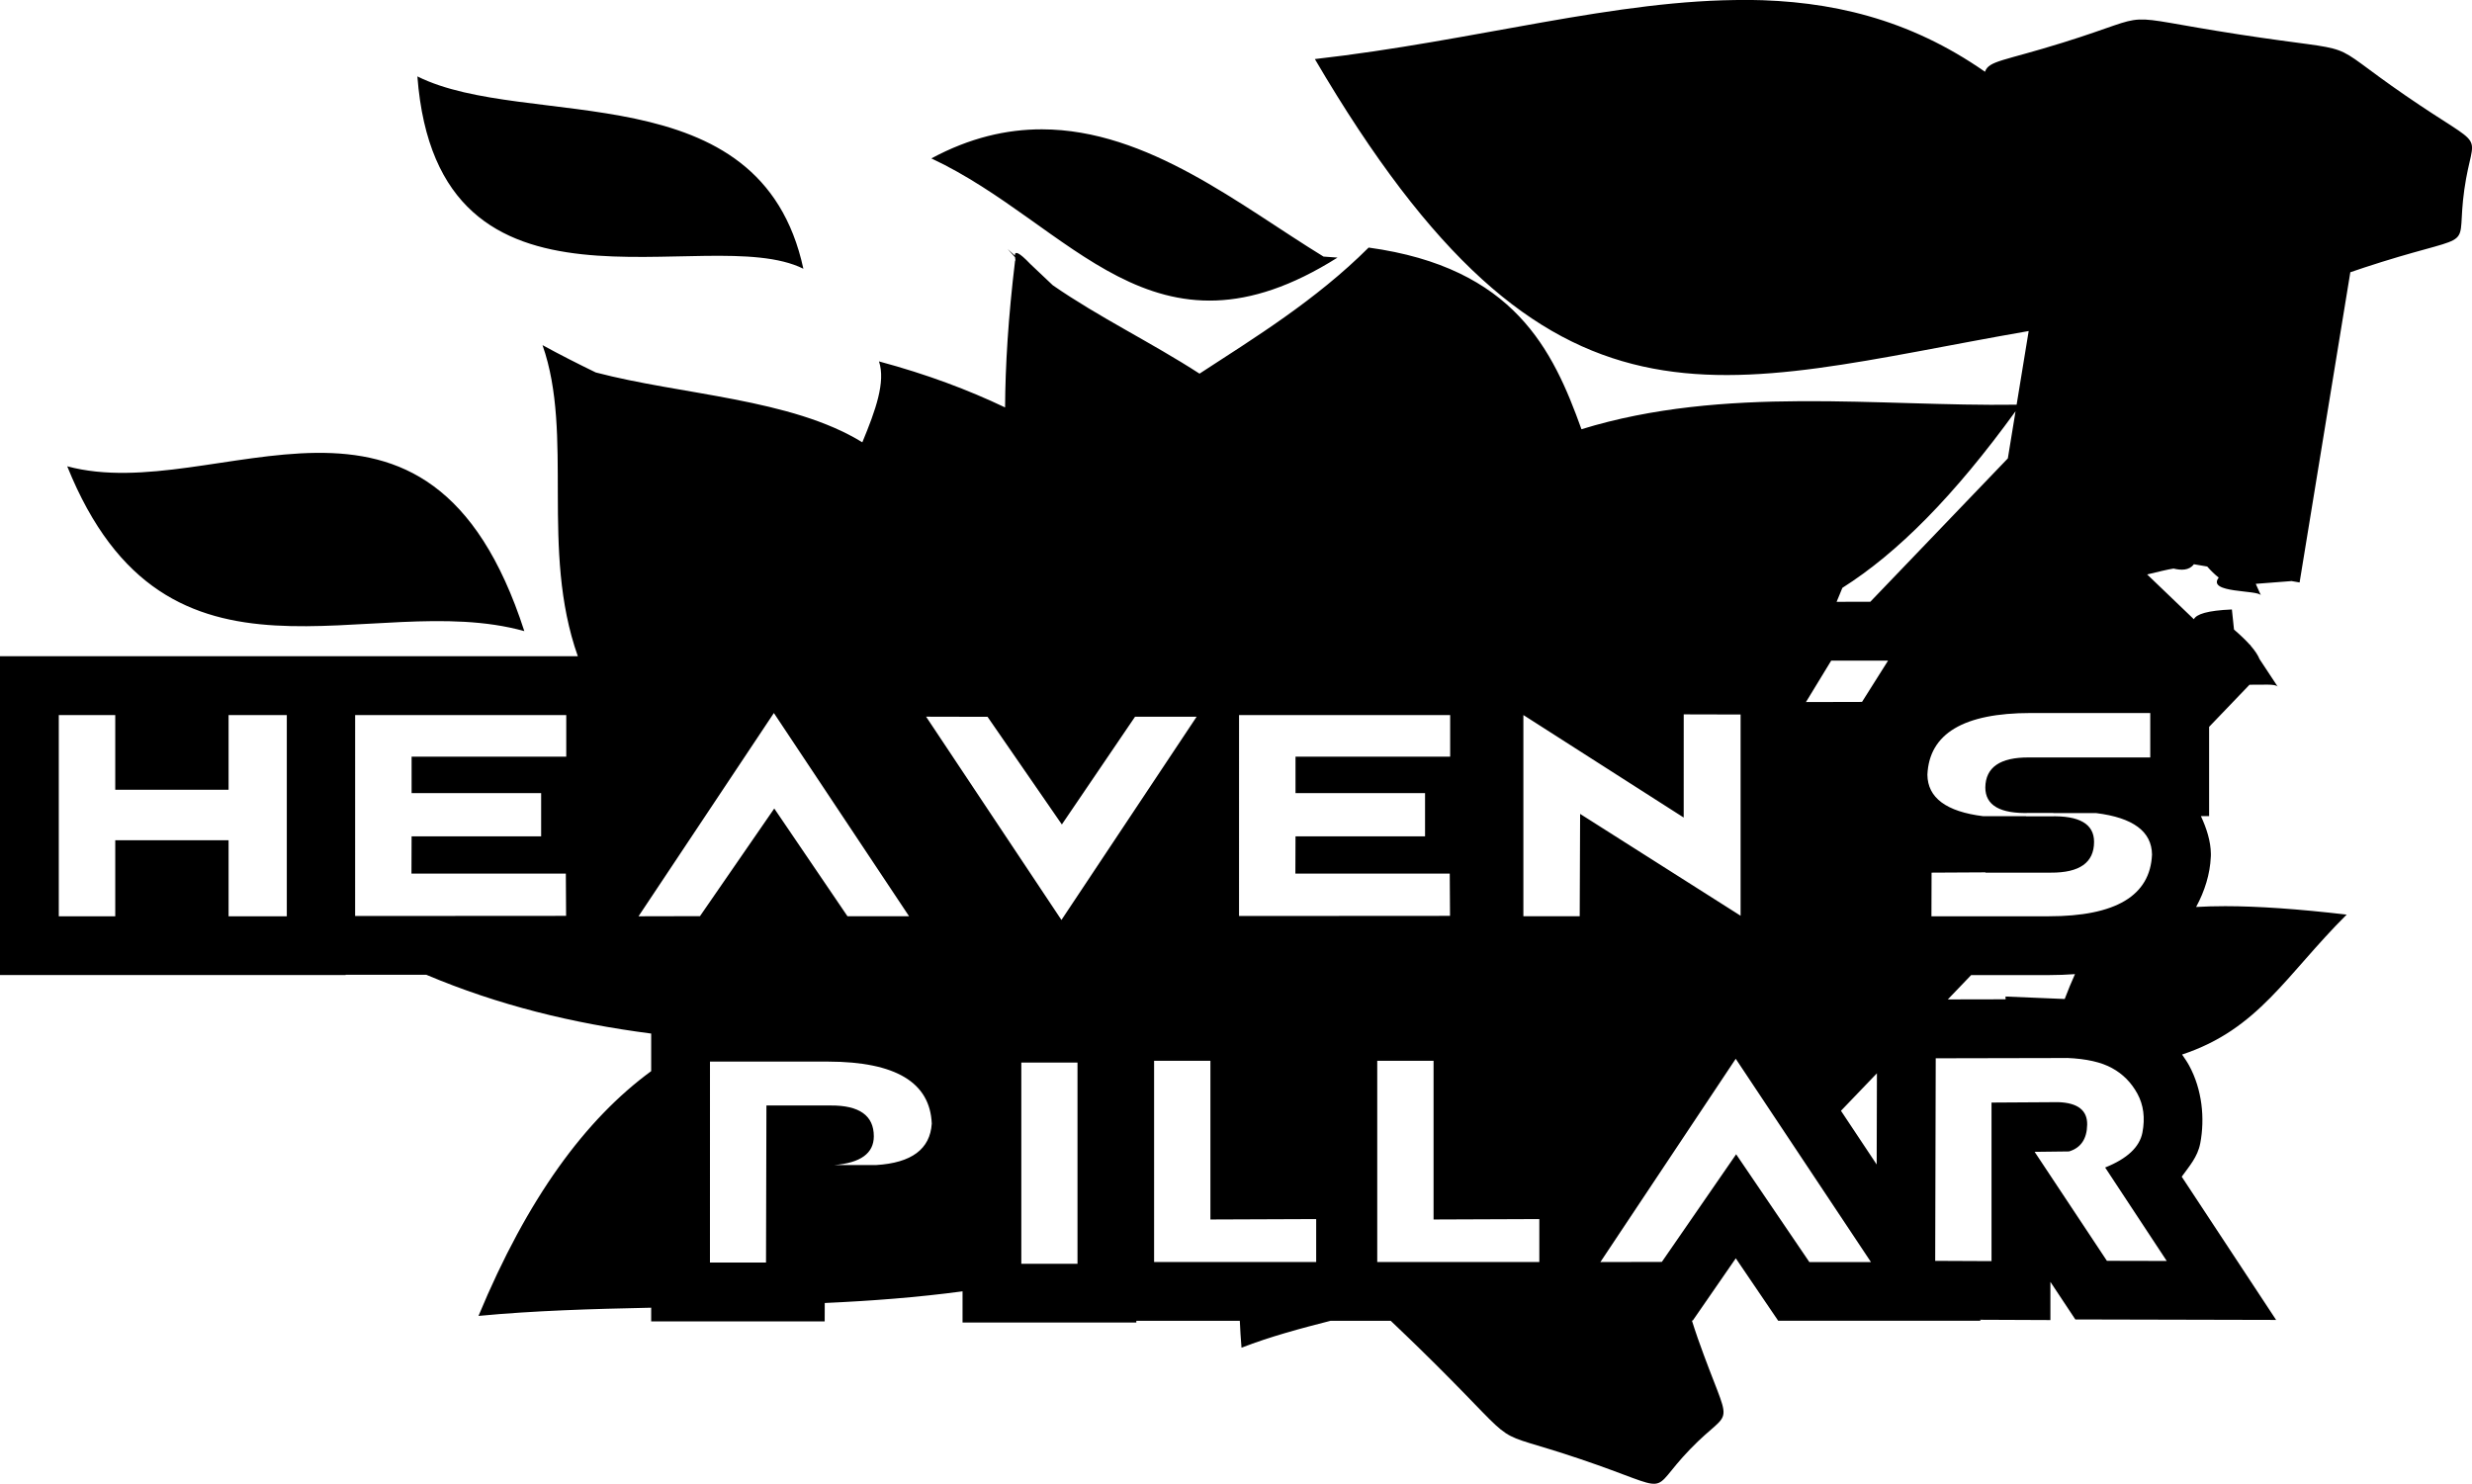 <?xml version="1.0" encoding="UTF-8" standalone="no"?>
<!-- Created with Inkscape (http://www.inkscape.org/) -->

<svg
   width="126.099mm"
   height="75.7mm"
   viewBox="0 0 126.099 75.7"
   version="1.1"
   id="svg1"
   xml:space="preserve"
   inkscape:version="1.3 (0e150ed6c4, 2023-07-21)"
   sodipodi:docname="ko.svg"
   inkscape:export-filename="drawing2.png"
   inkscape:export-xdpi="96"
   inkscape:export-ydpi="96"
   xmlns:inkscape="http://www.inkscape.org/namespaces/inkscape"
   xmlns:sodipodi="http://sodipodi.sourceforge.net/DTD/sodipodi-0.dtd"
   xmlns="http://www.w3.org/2000/svg"
   xmlns:svg="http://www.w3.org/2000/svg"><sodipodi:namedview
     id="namedview1"
     pagecolor="#ffffff"
     bordercolor="#000000"
     borderopacity="0.25"
     inkscape:showpageshadow="2"
     inkscape:pageopacity="0.0"
     inkscape:pagecheckerboard="0"
     inkscape:deskcolor="#d1d1d1"
     inkscape:document-units="mm"
     inkscape:zoom="0.60648262"
     inkscape:cx="178.076"
     inkscape:cy="88.213574"
     inkscape:window-width="1920"
     inkscape:window-height="991"
     inkscape:window-x="-9"
     inkscape:window-y="-9"
     inkscape:window-maximized="1"
     inkscape:current-layer="layer3"
     inkscape:clip-to-page="false" /><defs
     id="defs1"><linearGradient
       id="swatch153"
       inkscape:swatch="solid"><stop
         style="stop-color:#f9f9f9;stop-opacity:1;"
         offset="0"
         id="stop154" /></linearGradient></defs><g
     inkscape:groupmode="layer"
     id="layer3"
     inkscape:label="Layer 2"
     style="display:inline;fill:#ff0000"
     transform="translate(-47.217,-105.982)"><path
       id="path53"
       style="color:#000000;-inkscape-font-specification:'AIRBORNE GP Bold';display:inline;fill:#000000;-inkscape-stroke:none;paint-order:markers stroke fill"
       d="m 136.34,105.982 5.2e-4,5.2e-4 c -6.644,-0.051 -13.861,2.088 -22.051,3.013 12.038,20.539 20.411,16.651 36.412,13.875 l -0.615,3.758 c -7.044,0.101 -14.91,-0.996 -22.198,1.252 -1.456,-4.051 -3.43,-8.247 -10.856,-9.268 -2.703,2.695 -5.846,4.618 -8.627,6.432 -2.459,-1.592 -5.141,-2.883 -7.486,-4.51 l -1.148,-1.086 c -0.59,-0.618 -0.788,-0.667 -0.786,-0.428 -0.124,-0.111 -0.249,-0.22 -0.369,-0.335 l 0.381,0.422 c 0.007,0.059 0.006,0.108 0.023,0.181 -0.007,-0.01 -0.014,-0.02 -0.021,-0.029 -0.354,2.935 -0.501,5.402 -0.513,7.508 -1.868,-0.89 -3.972,-1.687 -6.432,-2.348 0.347,1.046 -0.174,2.5 -0.85,4.128 -3.624,-2.236 -9.244,-2.417 -13.598,-3.564 -0.915,-0.445 -1.823,-0.904 -2.716,-1.394 1.614,4.592 -0.131,10.412 1.802,15.872 H 64.848 62.334 56.096 55.877 47.217 v 3 13.265 h 8.66 0.219 8.752 v -0.013 l 4.11,-0.003 c 3.686,1.556 7.447,2.478 11.476,3.001 v 1.429 0.488 c -3.357,2.46 -6.304,6.465 -8.809,12.488 2.833,-0.271 5.803,-0.356 8.809,-0.419 v 0.697 h 8.851 l 0.003,-0.937 c 2.376,-0.107 4.729,-0.286 7.029,-0.595 v 1.592 h 8.865 v -0.088 h 5.279 c 0.022,0.441 0.042,0.88 0.086,1.371 1.494,-0.576 3.024,-0.984 4.54,-1.371 h 2.271 0.802 c 0.541,0.519 1.072,1.015 2.189,2.122 4.749,4.711 2.548,3.262 7.504,4.939 4.956,1.677 3.319,1.827 5.58,-0.512 2.26,-2.339 2.147,-0.678 0.387,-5.663 -0.164,-0.464 -0.181,-0.548 -0.297,-0.899 h 0.044 l 2.194,-3.176 2.164,3.187 h 10.328 l -0.035,-0.051 3.592,0.015 v -1.949 l 1.272,1.918 10.242,0.024 -4.815,-7.307 c 0.374,-0.522 0.809,-1.002 0.942,-1.692 l 0.002,-0.002 v -0.002 c 0.245,-1.281 0.098,-2.754 -0.566,-3.975 -0.105,-0.194 -0.233,-0.377 -0.36,-0.561 3.912,-1.297 5.293,-4.05 8.396,-7.139 -2.508,-0.293 -4.539,-0.429 -6.192,-0.431 -0.536,-6.9e-4 -1.028,0.015 -1.488,0.041 0.437,-0.801 0.712,-1.686 0.749,-2.55 l 0.004,-0.082 v -0.084 c -0.007,-0.633 -0.218,-1.297 -0.508,-1.918 h 0.418 v -4.555 l 2.061,-2.149 c 0.64,0.012 1.334,-0.06 1.442,0.102 l -0.929,-1.407 c -0.078,-0.194 -0.222,-0.418 -0.448,-0.679 l -0.042,-0.064 c -0.003,0.002 -0.005,0.005 -0.008,0.007 -0.205,-0.23 -0.471,-0.486 -0.806,-0.775 l -0.108,-1.024 c -1.262,0.053 -1.809,0.242 -1.94,0.498 l -2.382,-2.285 c 0.548,-0.131 1.055,-0.258 1.345,-0.3 0.386,0.091 0.79,0.109 1.039,-0.221 l 0.679,0.117 c 0.189,0.214 0.384,0.406 0.588,0.565 -0.628,0.811 2.022,0.616 2.153,0.908 l -0.264,-0.59 1.826,-0.141 0.41,0.071 2.588,-15.826 c 0.431,-0.148 0.945,-0.321 1.602,-0.526 4.996,-1.556 3.759,-0.472 4.213,-3.693 0.454,-3.221 1.338,-1.81 -3.016,-4.808 -4.354,-2.998 -1.866,-2.087 -8.478,-3.107 -6.611,-1.02 -3.978,-1.141 -8.974,0.415 -3.064,0.955 -3.781,0.919 -3.984,1.49 -3.879,-2.706 -7.888,-3.634 -12.131,-3.666 z m -67.832,3.898 c 1.037,13.556 14.791,7.371 19.69,9.813 -2.189,-10.112 -14.098,-7.026 -19.69,-9.813 z m 31.857,2.7 c -1.802,-0.002 -3.679,0.428 -5.638,1.483 7.177,3.362 11.297,11.002 20.718,5.06 l -0.714,-0.051 c -4.236,-2.592 -8.961,-6.486 -14.366,-6.492 z m 49.667,14.382 -0.393,2.405 -7.017,7.317 -1.718,5.2e-4 c 0.097,-0.244 0.198,-0.463 0.294,-0.712 2.824,-1.789 5.695,-4.679 8.835,-9.011 z m -86.688,2.124 c -4.26,0.044 -8.867,1.717 -12.698,0.685 5.086,12.643 15.434,6.208 23.317,8.409 -2.445,-7.552 -6.359,-9.138 -10.619,-9.094 z m 80.186,10.598 -1.33,2.108 -2.859,0.007 1.288,-2.115 z m -56.837,2.674 6.897,10.369 h -3.142 l -3.735,-5.498 -3.789,5.492 -3.135,0.007 z m 64.113,0 h 6.097 v 2.267 h -6.188 c -1.47,-0.009 -2.211,0.501 -2.225,1.53 0,0.914 0.751,1.348 2.253,1.302 h 1.22 l -0.007,0.007 h 2.191 c 1.883,0.234 2.832,0.939 2.846,2.115 -0.092,2.099 -1.849,3.149 -5.271,3.149 h -5.981 l 0.007,-2.226 2.749,-0.015 v 0.015 h 3.335 c 1.47,0.009 2.205,-0.514 2.205,-1.571 0,-0.914 -0.751,-1.348 -2.253,-1.302 h -1.22 l 0.007,-0.007 h -2.191 c -1.883,-0.234 -2.832,-0.939 -2.845,-2.115 0.092,-2.099 1.849,-3.149 5.271,-3.149 z m -17.701,0.069 2.901,0.007 v 10.266 l -8.186,-5.195 -0.021,5.222 h -2.873 v -10.266 l 8.178,5.23 z m -82.889,0.035 h 2.88 v 3.81 h 5.781 v -3.81 h 2.97 v 10.266 h -2.97 v -3.879 h -5.781 v 3.879 h -2.88 z m 15.117,0 h 10.769 v 2.122 h -7.889 v 1.86 h 6.608 v 2.205 h -6.608 l -0.007,1.902 h 7.875 l 0.013,2.156 -10.762,0.007 z m 45.089,0 h 10.769 v 2.122 h -7.889 v 1.86 h 6.608 v 2.205 h -6.608 l -0.007,1.902 h 7.875 l 0.014,2.156 -10.763,0.007 z m -15.964,0.083 3.135,0.007 3.79,5.492 3.734,-5.498 h 3.142 l -6.897,10.37 z m 58.606,13.134 c -0.18,0.4 -0.357,0.824 -0.525,1.269 l -3.02,-0.126 0.006,0.141 -2.948,0.006 1.19,-1.241 h 3.956 c 0.46,0 0.905,-0.018 1.342,-0.049 z m -0.405,4.277 c 0.983,0.041 1.748,0.214 2.294,0.517 0.551,0.299 0.983,0.735 1.296,1.309 0.312,0.574 0.397,1.234 0.255,1.978 -0.142,0.74 -0.776,1.335 -1.902,1.785 l 3.142,4.768 -3.052,-0.007 -3.687,-5.56 1.757,-0.021 c 0.602,-0.184 0.91,-0.638 0.923,-1.364 0.014,-0.73 -0.475,-1.114 -1.468,-1.15 l -3.411,0.021 v 8.089 l -2.873,-0.013 0.027,-10.335 6.697,-0.014 z m -16.901,0.042 6.897,10.37 h -3.142 l -3.734,-5.498 -3.79,5.491 -3.135,0.007 z m -29.67,0.103 h 2.873 v 8.096 l 5.395,-0.021 v 2.191 h -8.268 z m 11.383,0 h 2.873 v 8.096 l 5.395,-0.021 v 2.191 h -8.268 z m -34.038,0.041 h 6.043 c 3.427,0.009 5.184,1.063 5.271,3.163 -0.083,1.3 -1.029,2.005 -2.839,2.115 h -2.136 c 1.346,-0.11 2.019,-0.599 2.019,-1.468 0,-1.056 -0.735,-1.58 -2.205,-1.571 h -3.273 l -0.021,8.013 h -2.86 z m 15.882,0.048 h 2.866 v 10.267 h -2.866 z m 43.645,0.549 -0.012,4.652 -1.822,-2.74 z" /></g><g
     inkscape:groupmode="layer"
     id="g8"
     inkscape:label="Layer 3 copy"
     style="display:inline"
     transform="translate(-47.217,-105.982)" /></svg>
